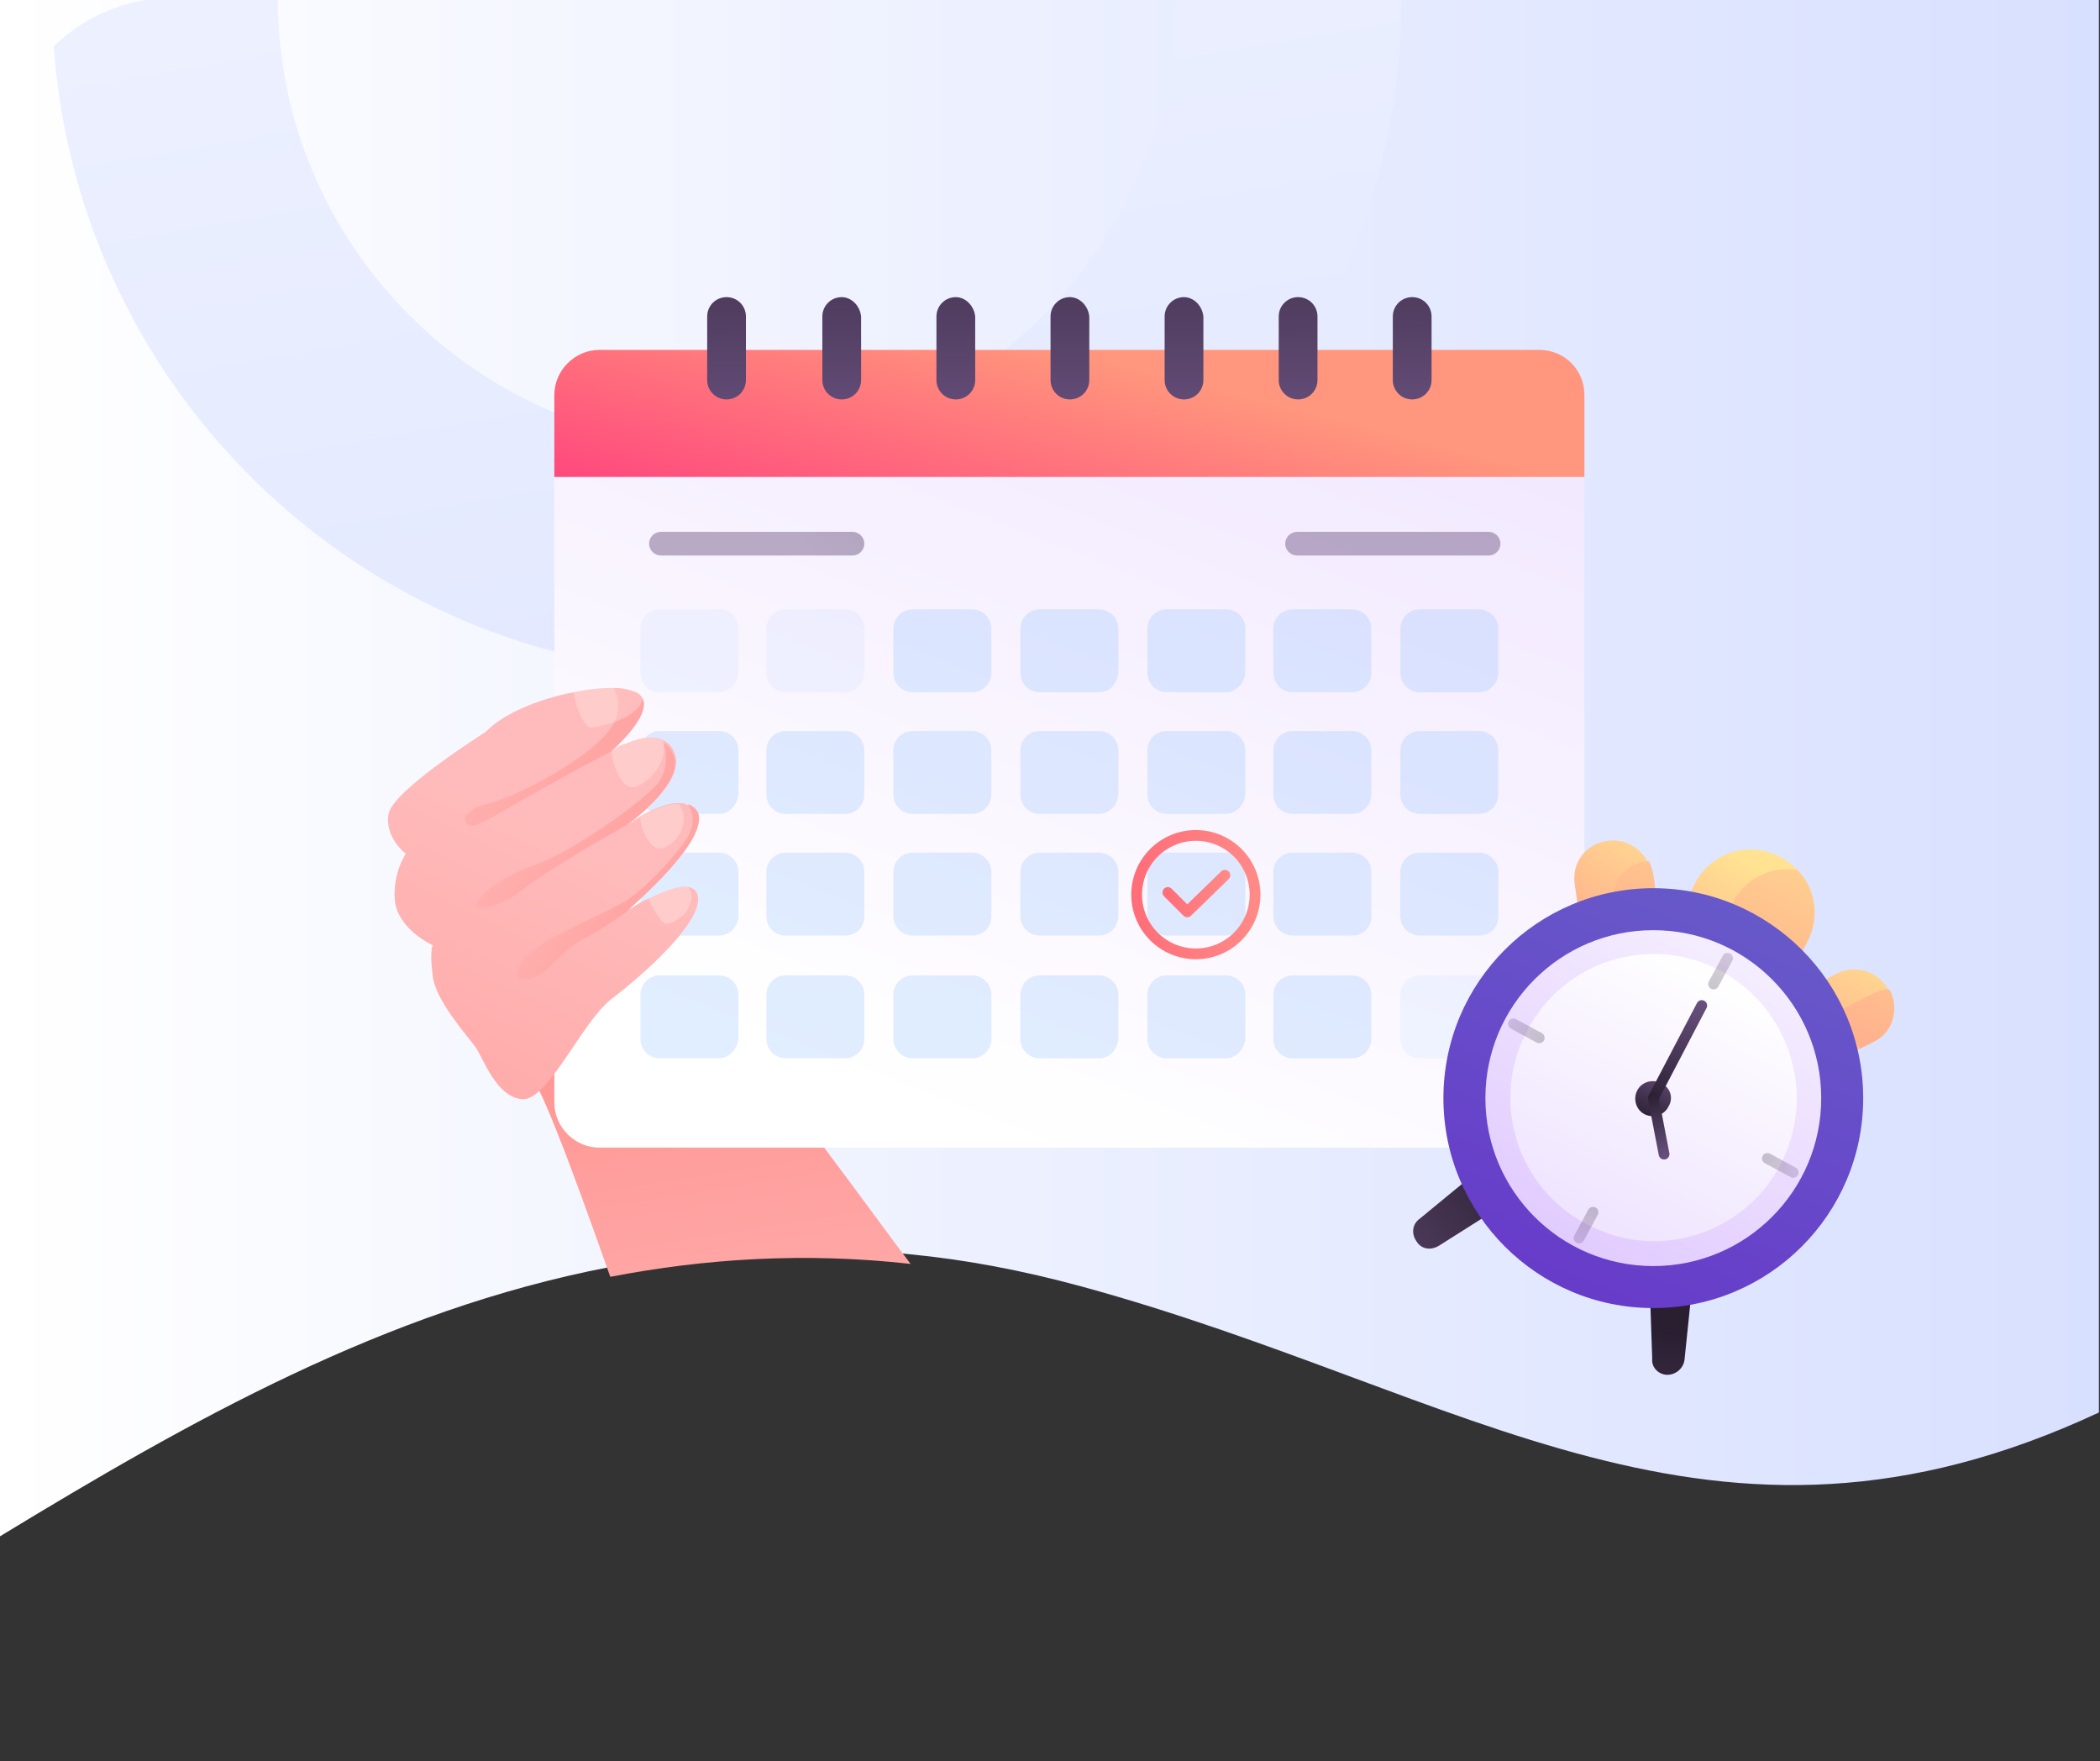 <svg version="1.1" id="Layer_1" xmlns="http://www.w3.org/2000/svg" x="0" y="0" viewBox="0 0 195.1 163.6" style="enable-background:new 0 0 195.1 163.6" xml:space="preserve"><rect x="0" y="0" width="195.1" height="163.6" fill="#333333" stroke="none"/><style>.st15{opacity:.1;fill:#8bbcff;enable-background:new}</style><linearGradient id="SVGID_1_" gradientUnits="userSpaceOnUse" x1="0" y1="71.384" x2="195" y2="71.384"><stop offset="0" style="stop-color:#fff"/><stop offset="1" style="stop-color:#d8e0ff"/></linearGradient><path d="M0 0v142.7c17.6-10.7 35.8-21 56.6-25 8.8-1.7 18.1-2.3 27.9-1.2 5.2.5 10.5 1.5 16 3 35.9 9.8 58.5 28.5 94.5 11.7V0H0z" style="fill:url(#SVGID_1_)"/><path d="M195.1 15.9v116.3c-36.1 16.8-58.7-1.9-94.6-11.7-5.5-1.5-10.8-2.5-16-3-9.8-1.1-19.1-.5-27.9 1.2-20.8 4-39.1 14.4-56.7 25.1V15.9c0-4.6 1.9-8.8 5-11.7C7.8 1.4 11.7-.2 16-.2h163c8.9 0 16.1 7.3 16.1 16.1z" style="fill:none"/><linearGradient id="SVGID_2_" gradientUnits="userSpaceOnUse" x1="42.489" y1="309.589" x2="90.965" y2="26.578" gradientTransform="matrix(1 0 0 -1 0 166)"><stop offset="0" style="stop-color:#fff"/><stop offset="1" style="stop-color:#d8e0ff"/></linearGradient><path d="M109.2-.2c0 23-18.7 41.7-41.7 41.7S25.8 22.8 25.8-.2H16c-4.2 0-8.1 1.7-11 4.5 2.3 32.5 29.4 58.3 62.5 58.3 34.6 0 62.7-28.1 62.7-62.7l-21-.1z" style="fill:url(#SVGID_2_)"/><linearGradient id="SVGID_3_" gradientUnits="userSpaceOnUse" x1="57.779" y1="115.466" x2="73.105" y2="19.228" gradientTransform="matrix(1 0 0 -1 0 166)"><stop offset="0" style="stop-color:#ff7570"/><stop offset="1" style="stop-color:#fbb"/></linearGradient><path d="M84.6 117.4c-9.8-1.1-19.1-.5-27.9 1.2-2.1-5.9-4.9-13.8-6.6-17.3-.2-.5-.4-.9-.6-1.2l2-3.6 5.3-9.6 3.8 2.6 1.5 1.1 5.4 3.8s.4.5 1 1.3c1.6 2.1 4.8 6.4 8 10.8 3.3 4.4 6.5 8.8 8.1 10.9z" style="fill:url(#SVGID_3_)"/><linearGradient id="SVGID_4_" gradientUnits="userSpaceOnUse" x1="87.496" y1="62.14" x2="161.991" y2="251.406" gradientTransform="matrix(1 0 0 -1 0 166)"><stop offset="0" style="stop-color:#fff"/><stop offset="1" style="stop-color:#ddc4ff"/></linearGradient><path d="M147.2 44.3v58.1c0 2.3-1.9 4.2-4.2 4.2H55.7c-2.3 0-4.2-1.9-4.2-4.2V44.3h95.7z" style="fill:url(#SVGID_4_)"/><linearGradient id="SVGID_5_" gradientUnits="userSpaceOnUse" x1="92.605" y1="99.342" x2="101.159" y2="132.847" gradientTransform="matrix(1 0 0 -1 0 166)"><stop offset="0" style="stop-color:#ff227d"/><stop offset="1" style="stop-color:#ff967d"/></linearGradient><path d="M147.2 36.7v7.6H51.5v-7.6c0-2.3 1.9-4.2 4.2-4.2H143c2.3 0 4.2 1.8 4.2 4.2z" style="fill:url(#SVGID_5_)"/><linearGradient id="SVGID_6_" gradientUnits="userSpaceOnUse" x1="67.33" y1="156.787" x2="67.567" y2="124.47" gradientTransform="matrix(1 0 0 -1 0 166)"><stop offset="0" style="stop-color:#2a1f31"/><stop offset="1" style="stop-color:#6a517f"/></linearGradient><path d="M67.5 27.6c-1 0-1.8.8-1.8 1.8v5.9c0 1 .8 1.8 1.8 1.8s1.8-.8 1.8-1.8v-5.9c0-1-.8-1.8-1.8-1.8z" style="fill:url(#SVGID_6_)"/><linearGradient id="SVGID_7_" gradientUnits="userSpaceOnUse" x1="78.029" y1="156.866" x2="78.267" y2="124.549" gradientTransform="matrix(1 0 0 -1 0 166)"><stop offset="0" style="stop-color:#2a1f31"/><stop offset="1" style="stop-color:#6a517f"/></linearGradient><path d="M78.2 27.6c-1 0-1.8.8-1.8 1.8v5.9c0 1 .8 1.8 1.8 1.8s1.8-.8 1.8-1.8v-5.9c-.1-1-.9-1.8-1.8-1.8z" style="fill:url(#SVGID_7_)"/><linearGradient id="SVGID_8_" gradientUnits="userSpaceOnUse" x1="88.629" y1="156.944" x2="88.866" y2="124.627" gradientTransform="matrix(1 0 0 -1 0 166)"><stop offset="0" style="stop-color:#2a1f31"/><stop offset="1" style="stop-color:#6a517f"/></linearGradient><path d="M88.8 27.6c-1 0-1.8.8-1.8 1.8v5.9c0 1 .8 1.8 1.8 1.8s1.8-.8 1.8-1.8v-5.9c-.1-1-.9-1.8-1.8-1.8z" style="fill:url(#SVGID_8_)"/><linearGradient id="SVGID_9_" gradientUnits="userSpaceOnUse" x1="99.228" y1="157.022" x2="99.466" y2="124.705" gradientTransform="matrix(1 0 0 -1 0 166)"><stop offset="0" style="stop-color:#2a1f31"/><stop offset="1" style="stop-color:#6a517f"/></linearGradient><path d="M99.4 27.6c-1 0-1.8.8-1.8 1.8v5.9c0 1 .8 1.8 1.8 1.8s1.8-.8 1.8-1.8v-5.9c-.1-1-.9-1.8-1.8-1.8z" style="fill:url(#SVGID_9_)"/><linearGradient id="SVGID_10_" gradientUnits="userSpaceOnUse" x1="109.828" y1="157.1" x2="110.065" y2="124.783" gradientTransform="matrix(1 0 0 -1 0 166)"><stop offset="0" style="stop-color:#2a1f31"/><stop offset="1" style="stop-color:#6a517f"/></linearGradient><path d="M110 27.6c-1 0-1.8.8-1.8 1.8v5.9c0 1 .8 1.8 1.8 1.8s1.8-.8 1.8-1.8v-5.9c-.1-1-.9-1.8-1.8-1.8z" style="fill:url(#SVGID_10_)"/><linearGradient id="SVGID_11_" gradientUnits="userSpaceOnUse" x1="120.427" y1="157.178" x2="120.665" y2="124.861" gradientTransform="matrix(1 0 0 -1 0 166)"><stop offset="0" style="stop-color:#2a1f31"/><stop offset="1" style="stop-color:#6a517f"/></linearGradient><path d="M120.6 27.6c-1 0-1.8.8-1.8 1.8v5.9c0 1 .8 1.8 1.8 1.8s1.8-.8 1.8-1.8v-5.9c0-1-.8-1.8-1.8-1.8z" style="fill:url(#SVGID_11_)"/><linearGradient id="SVGID_12_" gradientUnits="userSpaceOnUse" x1="131.026" y1="157.256" x2="131.264" y2="124.939" gradientTransform="matrix(1 0 0 -1 0 166)"><stop offset="0" style="stop-color:#2a1f31"/><stop offset="1" style="stop-color:#6a517f"/></linearGradient><path d="M131.2 27.6c-1 0-1.8.8-1.8 1.8v5.9c0 1 .8 1.8 1.8 1.8s1.8-.8 1.8-1.8v-5.9c0-1-.8-1.8-1.8-1.8z" style="fill:url(#SVGID_12_)"/><linearGradient id="SVGID_13_" gradientUnits="userSpaceOnUse" x1="98.076" y1="139.139" x2="72.947" y2="117.753" gradientTransform="matrix(1 0 0 -1 0 166)"><stop offset="0" style="stop-color:#2a1f31"/><stop offset="1" style="stop-color:#6a517f"/></linearGradient><path d="M79.2 49.4H61.4c-.6 0-1.1.5-1.1 1.1 0 .6.5 1.1 1.1 1.1h17.8c.6 0 1.1-.5 1.1-1.1 0-.6-.5-1.1-1.1-1.1z" style="opacity:.45;fill:url(#SVGID_13_);enable-background:new"/><linearGradient id="SVGID_14_" gradientUnits="userSpaceOnUse" x1="130.601" y1="161.614" x2="129.71" y2="127.396" gradientTransform="matrix(1 0 0 -1 0 166)"><stop offset="0" style="stop-color:#2a1f31"/><stop offset="1" style="stop-color:#6a517f"/></linearGradient><path d="M138.3 49.4h-17.8c-.6 0-1.1.5-1.1 1.1 0 .6.5 1.1 1.1 1.1h17.8c.6 0 1.1-.5 1.1-1.1 0-.6-.5-1.1-1.1-1.1z" style="opacity:.45;fill:url(#SVGID_14_);enable-background:new"/><path class="st15" d="M66.8 64.3h-5.5c-1 0-1.8-.8-1.8-1.8v-4.1c0-1 .8-1.8 1.8-1.8h5.5c1 0 1.8.8 1.8 1.8v4.1c-.1 1-.9 1.8-1.8 1.8zm11.7 0H73c-1 0-1.8-.8-1.8-1.8v-4.1c0-1 .8-1.8 1.8-1.8h5.5c1 0 1.8.8 1.8 1.8v4.1c0 1-.8 1.8-1.8 1.8z"/><path d="M90.3 64.3h-5.5c-1 0-1.8-.8-1.8-1.8v-4.1c0-1 .8-1.8 1.8-1.8h5.5c1 0 1.8.8 1.8 1.8v4.1c0 1-.8 1.8-1.8 1.8zm11.8 0h-5.5c-1 0-1.8-.8-1.8-1.8v-4.1c0-1 .8-1.8 1.8-1.8h5.5c1 0 1.8.8 1.8 1.8v4.1c-.1 1-.8 1.8-1.8 1.8zm11.8 0h-5.5c-1 0-1.8-.8-1.8-1.8v-4.1c0-1 .8-1.8 1.8-1.8h5.5c1 0 1.8.8 1.8 1.8v4.1c-.1 1-.9 1.8-1.8 1.8zm11.7 0h-5.5c-1 0-1.8-.8-1.8-1.8v-4.1c0-1 .8-1.8 1.8-1.8h5.5c1 0 1.8.8 1.8 1.8v4.1c0 1-.8 1.8-1.8 1.8zm11.8 0h-5.5c-1 0-1.8-.8-1.8-1.8v-4.1c0-1 .8-1.8 1.8-1.8h5.5c1 0 1.8.8 1.8 1.8v4.1c0 1-.8 1.8-1.8 1.8zM66.8 75.6h-5.5c-1 0-1.8-.8-1.8-1.8v-4.1c0-1 .8-1.8 1.8-1.8h5.5c1 0 1.8.8 1.8 1.8v4.1c-.1 1-.9 1.8-1.8 1.8zm11.7 0H73c-1 0-1.8-.8-1.8-1.8v-4.1c0-1 .8-1.8 1.8-1.8h5.5c1 0 1.8.8 1.8 1.8v4.1c0 1-.8 1.8-1.8 1.8zm11.8 0h-5.5c-1 0-1.8-.8-1.8-1.8v-4.1c0-1 .8-1.8 1.8-1.8h5.5c1 0 1.8.8 1.8 1.8v4.1c0 1-.8 1.8-1.8 1.8zm11.8 0h-5.5c-1 0-1.8-.8-1.8-1.8v-4.1c0-1 .8-1.8 1.8-1.8h5.5c1 0 1.8.8 1.8 1.8v4.1c-.1 1-.8 1.8-1.8 1.8zm11.8 0h-5.5c-1 0-1.8-.8-1.8-1.8v-4.1c0-1 .8-1.8 1.8-1.8h5.5c1 0 1.8.8 1.8 1.8v4.1c-.1 1-.9 1.8-1.8 1.8zm11.7 0h-5.5c-1 0-1.8-.8-1.8-1.8v-4.1c0-1 .8-1.8 1.8-1.8h5.5c1 0 1.8.8 1.8 1.8v4.1c0 1-.8 1.8-1.8 1.8zm11.8 0h-5.5c-1 0-1.8-.8-1.8-1.8v-4.1c0-1 .8-1.8 1.8-1.8h5.5c1 0 1.8.8 1.8 1.8v4.1c0 1-.8 1.8-1.8 1.8zM66.8 86.9h-5.5c-1 0-1.8-.8-1.8-1.8V81c0-1 .8-1.8 1.8-1.8h5.5c1 0 1.8.8 1.8 1.8v4.1c-.1 1.1-.9 1.8-1.8 1.8zm11.7 0H73c-1 0-1.8-.8-1.8-1.8V81c0-1 .8-1.8 1.8-1.8h5.5c1 0 1.8.8 1.8 1.8v4.1c0 1.1-.8 1.8-1.8 1.8zm11.8 0h-5.5c-1 0-1.8-.8-1.8-1.8V81c0-1 .8-1.8 1.8-1.8h5.5c1 0 1.8.8 1.8 1.8v4.1c0 1.1-.8 1.8-1.8 1.8zm11.8 0h-5.5c-1 0-1.8-.8-1.8-1.8V81c0-1 .8-1.8 1.8-1.8h5.5c1 0 1.8.8 1.8 1.8v4.1c-.1 1.1-.8 1.8-1.8 1.8zm11.8 0h-5.5c-1 0-1.8-.8-1.8-1.8V81c0-1 .8-1.8 1.8-1.8h5.5c1 0 1.8.8 1.8 1.8v4.1c-.1 1.1-.9 1.8-1.8 1.8zm11.7 0h-5.5c-1 0-1.8-.8-1.8-1.8V81c0-1 .8-1.8 1.8-1.8h5.5c1 0 1.8.8 1.8 1.8v4.1c0 1.1-.8 1.8-1.8 1.8zm11.8 0h-5.5c-1 0-1.8-.8-1.8-1.8V81c0-1 .8-1.8 1.8-1.8h5.5c1 0 1.8.8 1.8 1.8v4.1c0 1.1-.8 1.8-1.8 1.8zM66.8 98.3h-5.5c-1 0-1.8-.8-1.8-1.8v-4.1c0-1 .8-1.8 1.8-1.8h5.5c1 0 1.8.8 1.8 1.8v4.1c-.1 1-.9 1.8-1.8 1.8zm11.7 0H73c-1 0-1.8-.8-1.8-1.8v-4.1c0-1 .8-1.8 1.8-1.8h5.5c1 0 1.8.8 1.8 1.8v4.1c0 1-.8 1.8-1.8 1.8zm11.8 0h-5.5c-1 0-1.8-.8-1.8-1.8v-4.1c0-1 .8-1.8 1.8-1.8h5.5c1 0 1.8.8 1.8 1.8v4.1c0 1-.8 1.8-1.8 1.8zm11.8 0h-5.5c-1 0-1.8-.8-1.8-1.8v-4.1c0-1 .8-1.8 1.8-1.8h5.5c1 0 1.8.8 1.8 1.8v4.1c-.1 1-.8 1.8-1.8 1.8zm11.8 0h-5.5c-1 0-1.8-.8-1.8-1.8v-4.1c0-1 .8-1.8 1.8-1.8h5.5c1 0 1.8.8 1.8 1.8v4.1c-.1 1-.9 1.8-1.8 1.8zm11.7 0h-5.5c-1 0-1.8-.8-1.8-1.8v-4.1c0-1 .8-1.8 1.8-1.8h5.5c1 0 1.8.8 1.8 1.8v4.1c0 1-.8 1.8-1.8 1.8z" style="opacity:.25;fill:#8bbcff;enable-background:new"/><path class="st15" d="M137.4 98.3h-5.5c-1 0-1.8-.8-1.8-1.8v-4.1c0-1 .8-1.8 1.8-1.8h5.5c1 0 1.8.8 1.8 1.8v4.1c0 1-.8 1.8-1.8 1.8z"/><linearGradient id="SVGID_15_" gradientUnits="userSpaceOnUse" x1="105.168" y1="82.9" x2="117.094" y2="82.9" gradientTransform="matrix(1 0 0 -1 0 166)"><stop offset="0" style="stop-color:#ff6d79"/><stop offset="1" style="stop-color:#ff8b88"/></linearGradient><circle cx="111.1" cy="83.1" r="5.5" style="fill:none;stroke:url(#SVGID_15_);stroke-linecap:round;stroke-linejoin:round;stroke-miterlimit:10"/><linearGradient id="SVGID_16_" gradientUnits="userSpaceOnUse" x1="108.049" y1="83" x2="114.262" y2="83" gradientTransform="matrix(1 0 0 -1 0 166)"><stop offset="0" style="stop-color:#ff6d79"/><stop offset="1" style="stop-color:#ff8b88"/></linearGradient><path style="fill:none;stroke:url(#SVGID_16_);stroke-linecap:round;stroke-linejoin:round;stroke-miterlimit:10" d="m108.5 82.9 1.8 1.8 3.5-3.4"/><linearGradient id="SVGID_17_" gradientUnits="userSpaceOnUse" x1="4.008" y1="-11.941" x2="51.764" y2="88.916" gradientTransform="matrix(1 0 0 -1 0 166)"><stop offset="0" style="stop-color:#ff7570"/><stop offset="1" style="stop-color:#fbb"/></linearGradient><path d="M56.8 92.8c-2.8 2.2-5.9 9.5-8.3 9.3-2.4-.2-3.6-3.8-4.3-4.8s-3.8-4.4-4-6.7c-.3-2.2 0-2.8 0-2.8s-3.1-1.4-3.5-4c-.3-2.6 1-4.5 1-4.5s-2-1.5-1.6-3.7 9-7.6 9-7.6c1.6-1.7 5-3.1 8.2-3.7 1.3-.3 2.6-.4 3.6-.4.9 0 1.6.2 2.1.4.3.2.5.4.7.6.7 1.6-2.6 4.5-2.9 4.8h.1c.2-.1.6-.4 1.1-.6h.1c1.1-.5 2.6-.9 3.6-.3.4.2.7.5.9 1 1.2 2.4-2.8 5.7-4.3 6.8l-.1.1c.1-.1.3-.2.4-.3.1 0 .2-.1.3-.2.2-.1.5-.3.8-.5 1.1-.6 2.5-1.2 3.5-1.1.2 0 .3 0 .5.1.4.1.8.4 1 .9.9 2.7-5.7 8.3-6.5 9 .1 0 .1-.1.3-.2h.1c.4-.3 1.1-.7 1.8-1 1.2-.6 2.7-1.2 3.6-1 .4.1.7.3.8.7.7 2.4-5.1 7.5-8 9.7z" style="fill:url(#SVGID_17_)"/><linearGradient id="SVGID_18_" gradientUnits="userSpaceOnUse" x1="56.162" y1="94.091" x2="57.385" y2="96.673" gradientTransform="matrix(1 0 0 -1 0 166)"><stop offset="0" style="stop-color:#ff7570"/><stop offset="1" style="stop-color:#fbb"/></linearGradient><path d="M56.8 69.7c.2-.1.6-.4 1.1-.6l-1.1.6z" style="fill:url(#SVGID_18_)"/><linearGradient id="SVGID_19_" gradientUnits="userSpaceOnUse" x1="81.337" y1="72.483" x2="41.773" y2="102.899" gradientTransform="matrix(1 0 0 -1 0 166)"><stop offset="0" style="stop-color:#ff7570"/><stop offset="1" style="stop-color:#fbb"/></linearGradient><path d="M56.8 69.8c-6.5 3.3-11.9 6.8-12.8 6.9s-1.6-1.4 1.5-2.1c3.1-.8 11.7-5.4 11.9-8.5.1-1-.1-1.7-.4-2.2.9 0 1.6.2 2.1.4 2.4 1.3-1.9 5.1-2.3 5.5z" style="fill:url(#SVGID_19_)"/><linearGradient id="SVGID_20_" gradientUnits="userSpaceOnUse" x1="83.53" y1="65.923" x2="43.934" y2="96.363" gradientTransform="matrix(1 0 0 -1 0 166)"><stop offset="0" style="stop-color:#ff7570"/><stop offset="1" style="stop-color:#fbb"/></linearGradient><path d="M58.3 76.6s-.1 0 0 0c-2.2 1.2-7.7 4.4-9.7 6-2.1 1.7-4.5 2.1-4.3 1.4.2-.8 1.9-2.4 5.5-3.7 3.6-1.3 10.6-6.3 11.5-7.8.6-.9.8-2.6.3-3.5.4.2.7.5.9 1 1.2 2.2-2.8 5.5-4.2 6.6z" style="fill:url(#SVGID_20_)"/><linearGradient id="SVGID_21_" gradientUnits="userSpaceOnUse" x1="80.053" y1="64.851" x2="48.833" y2="88.852" gradientTransform="matrix(1 0 0 -1 0 166)"><stop offset="0" style="stop-color:#ff7570"/><stop offset="1" style="stop-color:#fbb"/></linearGradient><path d="M58.2 84.7c.1 0 .1-.1.3-.2-1.7 1.2-3.4 2.3-4.3 2.7-2 1-3.5 3.5-4.9 3.7s-1.9-.3-.5-2 7.7-4.1 9.6-5.4 4.5-4.2 5.4-5.6c.7-1.2.7-2.3.1-3.2.4.1.8.4 1 .9.7 2.7-5.9 8.3-6.7 9.1z" style="fill:url(#SVGID_21_)"/><path d="M59.7 64.9c-.3 1.9-4.4 2.7-4.8 2.7-.5 0-1.4-1.6-1.6-3.4 1.3-.3 2.6-.4 3.6-.4.9 0 1.6.2 2.1.4.4.3.6.5.7.7zm-.7 8.2c-1.2.3-2.1-2-2.2-3.4.2-.1.6-.4 1.1-.6h.1c1.1-.5 2.6-.9 3.6-.3.5 2.2-1.5 4-2.6 4.3zm2.5 5.7c-1.2.3-2.1-2.3-2-2.8 0-.1.1-.2.1-.2 1.1-.6 2.5-1.2 3.5-1.1 1.2 1.9-.4 3.8-1.6 4.1zm2.6 5.2c-.4 1.3-1.9 1.9-2.3 1.8-.4-.1-1.4-1.8-1.5-2.2v-.2c1.2-.6 2.7-1.2 3.6-1 .3.3.5.8.2 1.6z" style="fill:#fff;opacity:.25;enable-background:new"/><linearGradient id="SVGID_22_" gradientUnits="userSpaceOnUse" x1="252.851" y1="180.089" x2="252.317" y2="157.901" gradientTransform="scale(1 -1) rotate(-27.964 -315.93 226.249)"><stop offset="0" style="stop-color:#ffe392"/><stop offset="1" style="stop-color:#ff8b88"/></linearGradient><path d="m167.9 87.5-2.7 5.2-10.4-5.5 2.7-5.2c1.5-2.9 5.1-3.9 7.9-2.4.6.3 1.1.7 1.6 1.2 1.7 1.8 2.1 4.4.9 6.7z" style="fill:url(#SVGID_22_)"/><linearGradient id="SVGID_23_" gradientUnits="userSpaceOnUse" x1="240.808" y1="180.386" x2="240.273" y2="158.195" gradientTransform="scale(1 -1) rotate(-27.964 -315.93 226.249)"><stop offset="0" style="stop-color:#ffe392"/><stop offset="1" style="stop-color:#ff8b88"/></linearGradient><path d="m154 84.8-4 .5-3.2.4-.5-3.6c-.3-2 1.1-3.8 3.1-4 1.5-.2 2.9.6 3.6 1.8.2.4.4.8.4 1.2l.6 3.7z" style="fill:url(#SVGID_23_)"/><linearGradient id="SVGID_24_" gradientUnits="userSpaceOnUse" x1="264.824" y1="179.809" x2="264.289" y2="157.614" gradientTransform="scale(1 -1) rotate(-27.964 -315.93 226.249)"><stop offset="0" style="stop-color:#ffe392"/><stop offset="1" style="stop-color:#ff8b88"/></linearGradient><path d="m174 96.8-1.2.6-2.1 1-2-4.1-1.2-2.3 3.2-1.6c1.7-.8 3.8-.2 4.7 1.5l.1.1c1 1.8.3 4-1.5 4.8z" style="fill:url(#SVGID_24_)"/><linearGradient id="SVGID_25_" gradientUnits="userSpaceOnUse" x1="253.107" y1="190.24" x2="256.494" y2="152.931" gradientTransform="scale(1 -1) rotate(-27.964 -315.93 226.249)"><stop offset="0" style="stop-color:#ffe392"/><stop offset="1" style="stop-color:#ff8b88"/></linearGradient><path d="m167.9 87.5-2.7 5.2-6.9-3.7 2.7-5.2c1.2-2.3 3.7-3.4 6-3 1.7 1.8 2.1 4.4.9 6.7z" style="fill:url(#SVGID_25_)"/><linearGradient id="SVGID_26_" gradientUnits="userSpaceOnUse" x1="241.16" y1="189.155" x2="244.546" y2="151.847" gradientTransform="scale(1 -1) rotate(-27.964 -315.93 226.249)"><stop offset="0" style="stop-color:#ffe392"/><stop offset="1" style="stop-color:#ff8b88"/></linearGradient><path d="m153.6 81.2.5 3.6-4 .5-.2-1.3c-.3-2 1.1-3.8 3.1-4h.2c.2.4.3.8.4 1.2z" style="fill:url(#SVGID_26_)"/><linearGradient id="SVGID_27_" gradientUnits="userSpaceOnUse" x1="246.201" y1="189.613" x2="249.587" y2="152.305" gradientTransform="scale(1 -1) rotate(-27.964 -315.93 226.249)"><stop offset="0" style="stop-color:#ffe392"/><stop offset="1" style="stop-color:#ff8b88"/></linearGradient><path style="fill:url(#SVGID_27_)" d="m157.5 86.6-2.6.4 2.1-3.9z"/><linearGradient id="SVGID_28_" gradientUnits="userSpaceOnUse" x1="264.894" y1="191.31" x2="268.28" y2="154.001" gradientTransform="scale(1 -1) rotate(-27.964 -315.93 226.249)"><stop offset="0" style="stop-color:#ffe392"/><stop offset="1" style="stop-color:#ff8b88"/></linearGradient><path d="m174 96.8-1.2.6-1.8-3.6 3.2-1.6c.4-.2.8-.3 1.3-.3l.1.1c.9 1.8.2 4-1.6 4.8z" style="fill:url(#SVGID_28_)"/><linearGradient id="SVGID_29_" gradientUnits="userSpaceOnUse" x1="281.45" y1="263.932" x2="281.628" y2="237.378" gradientTransform="scale(1 -1) rotate(-53.978 -152.872 214.866)"><stop offset="0" style="stop-color:#2a1f31"/><stop offset="1" style="stop-color:#6a517f"/></linearGradient><path d="M131.6 115.3c-.5-.7-.4-1.6.3-2.1l4.5-3.7c.7-.6 1.7-.4 2.2.3l.4.6c.5.7.3 1.7-.4 2.2l-4.9 3.1c-.8.5-1.7.3-2.1-.4z" style="fill:url(#SVGID_29_)"/><linearGradient id="SVGID_30_" gradientUnits="userSpaceOnUse" x1="-121.309" y1="57.954" x2="-121.131" y2="31.399" gradientTransform="rotate(-178.015 17.44 88.485)"><stop offset="0" style="stop-color:#2a1f31"/><stop offset="1" style="stop-color:#6a517f"/></linearGradient><path d="M154.9 127.7c.8 0 1.5-.6 1.6-1.4l.6-5.8c.1-.9-.6-1.6-1.5-1.7h-.7c-.9 0-1.6.7-1.6 1.6l.2 5.8c-.1.8.6 1.5 1.4 1.5z" style="fill:url(#SVGID_30_)"/><linearGradient id="SVGID_31_" gradientUnits="userSpaceOnUse" x1="259.161" y1="96.199" x2="248.824" y2="192.798" gradientTransform="scale(1 -1) rotate(-27.964 -315.93 226.249)"><stop offset="0" style="stop-color:#671cc9"/><stop offset="1" style="stop-color:#6766c9"/></linearGradient><circle cx="153.6" cy="102" r="19.5" style="fill:url(#SVGID_31_)"/><linearGradient id="SVGID_32_" gradientUnits="userSpaceOnUse" x1="253.75" y1="188.704" x2="251.968" y2="133.573" gradientTransform="scale(1 -1) rotate(-27.964 -315.93 226.249)"><stop offset="0" style="stop-color:#fff"/><stop offset="1" style="stop-color:#ddc4ff"/></linearGradient><circle cx="153.6" cy="102" r="15.6" style="fill:url(#SVGID_32_)"/><linearGradient id="SVGID_33_" gradientUnits="userSpaceOnUse" x1="252.552" y1="170.209" x2="253.314" y2="111.271" gradientTransform="scale(1 -1) rotate(-27.964 -315.93 226.249)"><stop offset="0" style="stop-color:#fff"/><stop offset="1" style="stop-color:#ddc4ff"/></linearGradient><path d="M165.4 108.2c-3.4 6.5-11.5 9-18 5.5-6.5-3.4-9-11.5-5.5-18 3.4-6.5 11.5-9 18-5.5 6.4 3.5 8.9 11.5 5.5 18z" style="fill:url(#SVGID_33_)"/><linearGradient id="SVGID_34_" gradientUnits="userSpaceOnUse" x1="252.918" y1="154.376" x2="252.362" y2="159.573" gradientTransform="scale(1 -1) rotate(-27.964 -315.93 226.249)"><stop offset="0" style="stop-color:#2a1f31"/><stop offset="1" style="stop-color:#6a517f"/></linearGradient><path d="M155 102.8c-.4.8-1.4 1.1-2.2.7s-1.1-1.4-.7-2.2c.4-.8 1.4-1.1 2.2-.7.9.4 1.2 1.4.7 2.2z" style="fill:url(#SVGID_34_)"/><linearGradient id="SVGID_35_" gradientUnits="userSpaceOnUse" x1="253.247" y1="156.053" x2="252.115" y2="166.627" gradientTransform="scale(1 -1) rotate(-27.964 -315.93 226.249)"><stop offset="0" style="stop-color:#2a1f31"/><stop offset="1" style="stop-color:#6a517f"/></linearGradient><path style="fill:none;stroke:url(#SVGID_35_);stroke-linecap:round;stroke-linejoin:round;stroke-miterlimit:10" d="m153.6 102 4.5-8.6"/><linearGradient id="SVGID_36_" gradientUnits="userSpaceOnUse" x1="-74.885" y1="567.163" x2="-75.555" y2="573.427" gradientTransform="scale(-1 1) rotate(10.3 2468.929 -100.161)"><stop offset="0" style="stop-color:#2a1f31"/><stop offset="1" style="stop-color:#6a517f"/></linearGradient><path style="fill:none;stroke:url(#SVGID_36_);stroke-linecap:round;stroke-linejoin:round;stroke-miterlimit:10" d="m153.6 102 1 5.2"/><linearGradient id="SVGID_37_" gradientUnits="userSpaceOnUse" x1="252.889" y1="168.049" x2="252.501" y2="171.668" gradientTransform="scale(1 -1) rotate(-27.964 -315.93 226.249)"><stop offset="0" style="stop-color:#2a1f31"/><stop offset="1" style="stop-color:#6a517f"/></linearGradient><path style="opacity:.25;fill:none;stroke:url(#SVGID_37_);stroke-linecap:round;stroke-linejoin:round;stroke-miterlimit:10;enable-background:new" d="m160.5 89-1.3 2.4"/><linearGradient id="SVGID_38_" gradientUnits="userSpaceOnUse" x1="-130.492" y1="81.356" x2="-130.879" y2="84.974" gradientTransform="scale(1 -1) rotate(62.036 154.34 220.296)"><stop offset="0" style="stop-color:#2a1f31"/><stop offset="1" style="stop-color:#6a517f"/></linearGradient><path style="opacity:.25;fill:none;stroke:url(#SVGID_38_);stroke-linecap:round;stroke-linejoin:round;stroke-miterlimit:10;enable-background:new" d="m140.6 95.1 2.4 1.3"/><linearGradient id="SVGID_39_" gradientUnits="userSpaceOnUse" x1="-217.179" y1="464.725" x2="-217.566" y2="468.344" gradientTransform="scale(-1 1) rotate(-27.964 -890.687 149.577)"><stop offset="0" style="stop-color:#2a1f31"/><stop offset="1" style="stop-color:#6a517f"/></linearGradient><path style="opacity:.25;fill:none;stroke:url(#SVGID_39_);stroke-linecap:round;stroke-linejoin:round;stroke-miterlimit:10;enable-background:new" d="m146.7 115 1.3-2.4"/><linearGradient id="SVGID_40_" gradientUnits="userSpaceOnUse" x1="166.202" y1="551.418" x2="165.815" y2="555.037" gradientTransform="scale(-1 1) rotate(62.036 370.323 55.155)"><stop offset="0" style="stop-color:#2a1f31"/><stop offset="1" style="stop-color:#6a517f"/></linearGradient><path style="opacity:.25;fill:none;stroke:url(#SVGID_40_);stroke-linecap:round;stroke-linejoin:round;stroke-miterlimit:10;enable-background:new" d="m166.6 108.9-2.4-1.3"/></svg>